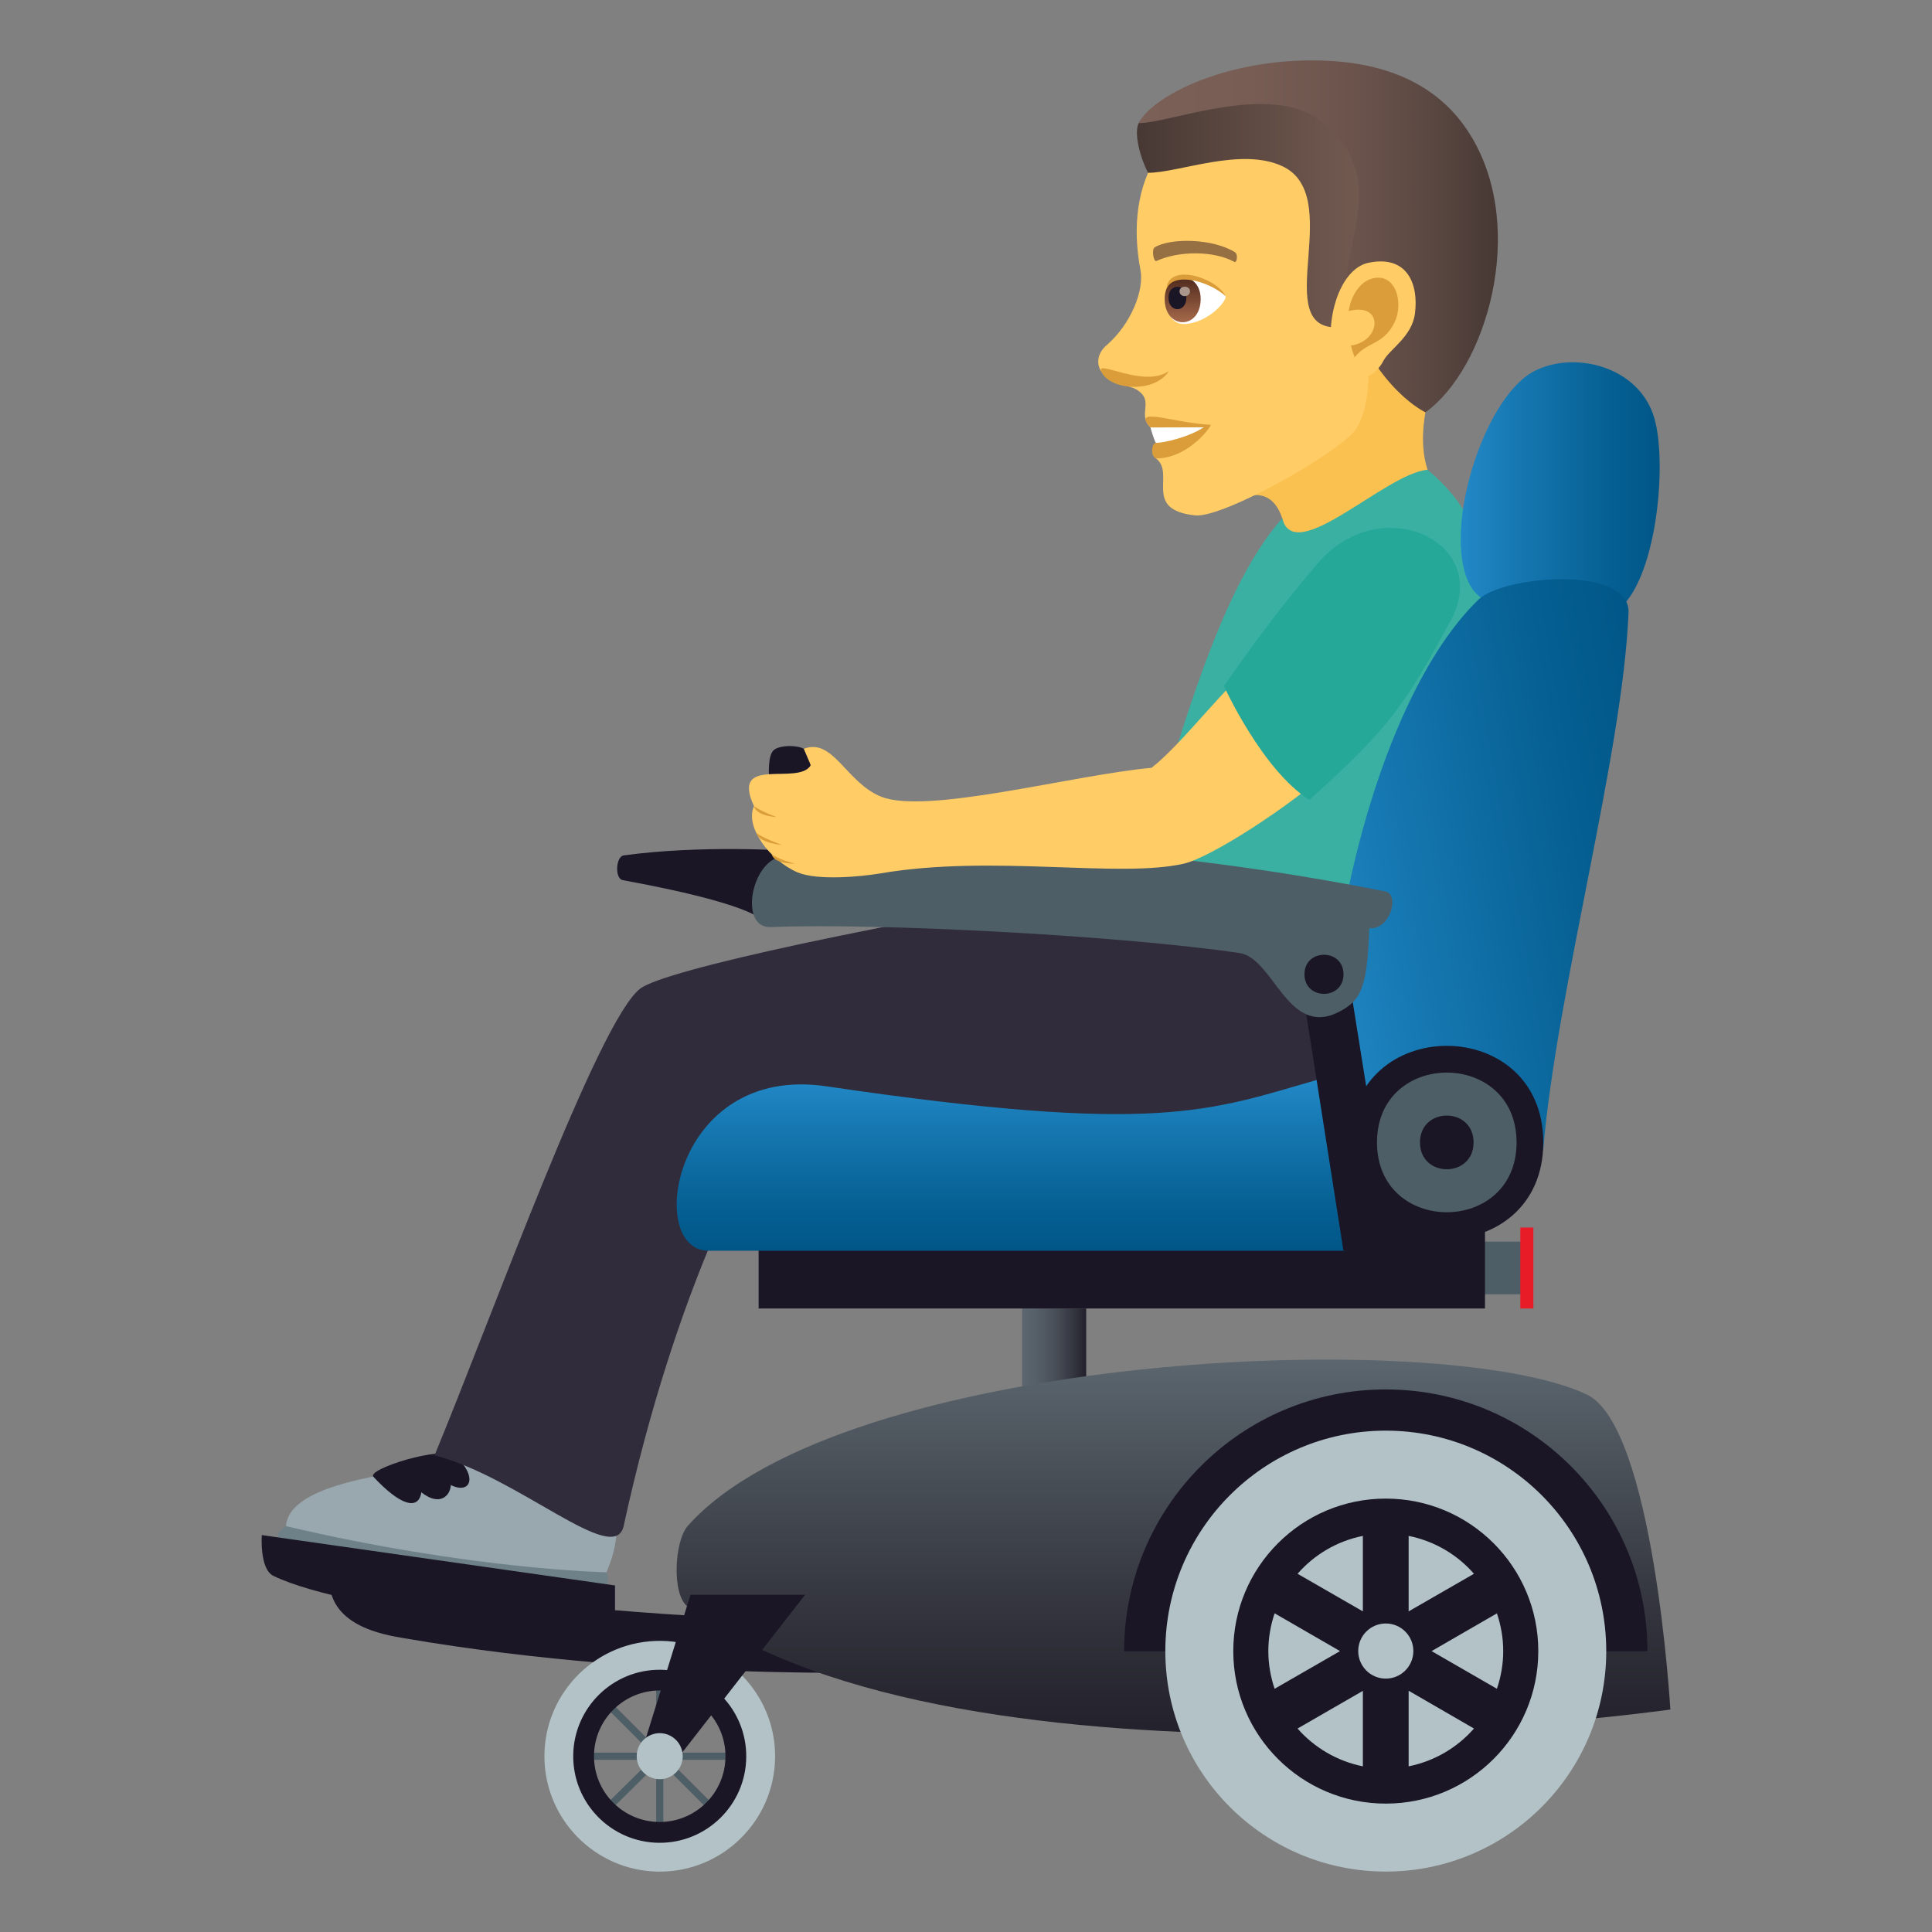 <?xml version="1.0" encoding="utf-8"?>
<!-- Generator: Adobe Illustrator 15.0.0, SVG Export Plug-In . SVG Version: 6.00 Build 0)  -->
<!DOCTYPE svg PUBLIC "-//W3C//DTD SVG 1.1//EN" "http://www.w3.org/Graphics/SVG/1.1/DTD/svg11.dtd">
<svg version="1.1" id="Layer_1" xmlns:x="http://ns.adobe.com/Extensibility/1.0/" xmlns:i="http://ns.adobe.com/AdobeIllustrator/10.0/" xmlns:graph="http://ns.adobe.com/Graphs/1.0/"
	 xmlns="http://www.w3.org/2000/svg" xmlns:xlink="http://www.w3.org/1999/xlink" xmlns:a="http://ns.adobe.com/AdobeSVGViewerExtensions/3.0/"
	 x="0px" y="0px" width="64px" height="64px" viewBox="0 0 64 64" enable-background="new 0 0 64 64" xml:space="preserve">
<rect x="0" y="0" width="64" height="64" fill="#808080" stroke="none"/>
<path fill="#6E8189" d="M9.474,50.555c0,0-0.509,0.32-0.12,0.432c4.957,1.408,10.665,1.621,10.665,1.621
	c0.217-0.229,0.072-0.523,0.072-0.523L9.474,50.555z"/>
<path fill="#99A8AE" d="M17.282,48.352c-4.684,0.326-7.704,0.855-7.808,2.203c6.117,1.443,10.617,1.529,10.617,1.529
	C21.189,49.5,19.403,48.547,17.282,48.352z"/>
<path fill="#1A1626" d="M12.37,48.92c0.871,0.938,1.489,1.137,1.588,0.514c0.593,0.473,0.957,0.131,0.976-0.24
	c0.646,0.32,0.91-0.26,0.162-0.955C14.666,47.869,12.136,48.668,12.37,48.92z"/>
<path fill="#302C3B" d="M46.126,34.193c0,0-2.877-6.866-7.748-5.101c-9.281,1.503-16.353,3.032-17.17,3.657
	c-1.395,1.067-4.892,10.819-6.813,15.461c2.781,0.709,5.963,3.725,6.265,2.338c1.756-8.074,4.317-12.324,4.317-12.324
	C34.94,37.162,42.163,40.828,46.126,34.193z"/>
<path fill="#FAC150" d="M41.006,16.557c1.133-0.54,1.458,0.451,1.533,0.866c0.25,1.365,5.359-0.194,4.785-1.762
	c-0.5-1.363,0.168-2.992,0.168-2.992C46.736,12.237,43.973,7.359,41.006,16.557z"/>
<path fill="#FFCC66" d="M41.931,3.039c-3.442,0.55-4.706,3.009-4.151,5.907c0.125,0.655-0.296,1.776-1.129,2.496
	c-0.303,0.262-0.332,0.609-0.184,0.841c0.29,0.455,0.929,0.459,1.195,0.63c0.597,0.38,0,0.8,0.448,1.248
	c0.204,0.204,0.788-0.066,0.171,1.015c0.688,0.502-0.459,1.711,1.309,1.897c0.928,0.098,4.852-2.115,5.342-2.878
	c0.514-0.802,0.393-2.283,0.393-2.283c2.643-0.762,3.576-3.069,3.006-5.483C47.534,3.053,44.162,2.683,41.931,3.039z"/>
<path fill="#DB9D3A" d="M38.11,14.161c0.323,0.198,0.182,0.51,0.182,0.51c-0.155,0-0.194,0.514,0.036,0.514
	c0.807,0,1.547-0.692,1.789-1.111C38.854,14.011,37.469,13.44,38.11,14.161z"/>
<path fill="#FFFFFF" d="M38.11,14.161c0,0,0.124,0.441,0.182,0.51c0.253,0,1.076-0.182,1.583-0.516L38.11,14.161z"/>
<linearGradient id="SVGID_1_" gradientUnits="userSpaceOnUse" x1="37.662" y1="6.71" x2="47.305" y2="6.71">
	<stop  offset="0" style="stop-color:#473834"/>
	<stop  offset="0.056" style="stop-color:#4B3B36"/>
	<stop  offset="0.669" style="stop-color:#6D564D"/>
	<stop  offset="1" style="stop-color:#7A6056"/>
	<a:midPointStop  offset="0" style="stop-color:#473834"/>
	<a:midPointStop  offset="0.43" style="stop-color:#473834"/>
	<a:midPointStop  offset="1" style="stop-color:#7A6056"/>
</linearGradient>
<path fill="url(#SVGID_1_)" d="M47.123,4.632c-2.447-3.683-8.943-1.453-9.402-0.553c-0.164,0.325,0.041,1.128,0.309,1.645
	c1.033,0,3.079-0.862,4.455-0.216c2.038,0.959-0.275,5.102,1.605,5.327C44.385,10.87,48.168,6.466,47.123,4.632z"/>
<linearGradient id="SVGID_2_" gradientUnits="userSpaceOnUse" x1="37.721" y1="7.83" x2="49.619" y2="7.83">
	<stop  offset="0" style="stop-color:#7A6056"/>
	<stop  offset="0.312" style="stop-color:#775D54"/>
	<stop  offset="0.569" style="stop-color:#6D554D"/>
	<stop  offset="0.805" style="stop-color:#5B4842"/>
	<stop  offset="1" style="stop-color:#473834"/>
	<a:midPointStop  offset="0" style="stop-color:#7A6056"/>
	<a:midPointStop  offset="0.746" style="stop-color:#7A6056"/>
	<a:midPointStop  offset="1" style="stop-color:#473834"/>
</linearGradient>
<path fill="url(#SVGID_2_)" d="M48.765,4.566c-0.7-1.184-2.116-2.574-5.331-2.566c-2.903,0.006-5.254,1.179-5.713,2.079
	c1.066,0,4.305-1.359,5.996-0.095c2.633,1.968,0.338,4.641,0.959,6.321c0.971,2.63,2.544,3.354,2.544,3.354
	C49.24,12.199,50.578,7.631,48.765,4.566z"/>
<path fill="#DB9D3A" d="M36.475,12.287c0.238,0.634,1.764,0.771,2.251,0C37.922,12.868,36.336,11.918,36.475,12.287z"/>
<path fill="#FFCC66" d="M45.336,8.704c-1.285,0.267-1.686,3.169-0.723,3.799c0.135,0.089,0.838,0.167,1.21-0.544
	c0.206-0.394,0.944-0.794,1.048-1.565C47.002,9.404,46.613,8.44,45.336,8.704z"/>
<path id="Path_577_" fill="#DB9D3A" d="M45.403,9.243c-0.326,0.111-0.634,0.488-0.728,1.063c1.157-0.313,1.105,0.987,0.076,1.142
	c0.033,0.126,0.072,0.255,0.123,0.389c0.41-0.523,0.951-0.402,1.318-1.151C46.525,10.009,46.213,8.968,45.403,9.243z"/>
<path fill="#FFFFFF" d="M40.602,9.814c0.018,0.186-0.569,0.854-1.316,0.917c-0.426,0.036-0.578-0.294-0.674-0.648
	C38.52,8.671,40.182,9.173,40.602,9.814z"/>
<linearGradient id="Path_1_" gradientUnits="userSpaceOnUse" x1="39.178" y1="10.675" x2="39.178" y2="9.187">
	<stop  offset="0" style="stop-color:#A6694A"/>
	<stop  offset="1" style="stop-color:#4F2A1E"/>
	<a:midPointStop  offset="0" style="stop-color:#A6694A"/>
	<a:midPointStop  offset="0.5" style="stop-color:#A6694A"/>
	<a:midPointStop  offset="1" style="stop-color:#4F2A1E"/>
</linearGradient>
<path id="Path_576_" fill="url(#Path_1_)" d="M38.582,9.904c0,1.027,1.191,1.027,1.191,0C39.773,8.948,38.582,8.948,38.582,9.904z"
	/>
<path id="Path_572_" fill="#1A1626" d="M38.707,9.857c0,0.514,0.594,0.514,0.594,0C39.301,9.379,38.707,9.379,38.707,9.857z"/>
<path id="Path_554_" fill="#AB968C" d="M39.074,9.649c0,0.215,0.346,0.215,0.346,0C39.42,9.448,39.074,9.448,39.074,9.649z"/>
<path fill="#DB9D3A" d="M40.602,9.814c-0.32-0.642-1.916-1.108-1.959-0.242C38.867,8.99,40.051,9.309,40.602,9.814z"/>
<path id="Path_553_" fill="#966F42" d="M40.907,8.354c-0.732-0.457-2.134-0.479-2.655-0.161c-0.113,0.062-0.039,0.494,0.055,0.453
	c0.729-0.339,1.902-0.347,2.582,0.029C40.98,8.723,41.018,8.417,40.907,8.354z"/>
<path fill="#3AB0A2" d="M45.033,32.75c0,0-3.047-3.104-7.885-1.892c1.776-5.883,3.104-11.195,5.327-13.687
	c0.406,1.609,3.409-1.485,4.814-1.61C52.456,19.85,45.235,26.026,45.033,32.75z"/>
<rect x="49.044" y="41.131" fill="#4E5E67" width="1.467" height="1.746"/>
<path fill="#1A1626" d="M30.996,55.354V53.76c0,0-9.26,0.195-20.087-1.557c-0.087,1.648,1.787,1.947,2.472,2.064
	C22.308,55.801,30.996,55.354,30.996,55.354z"/>
<path fill="#1A1626" d="M26.706,26.992H25.62c0,0-0.341-1.793,0-2.133c0.192-0.193,0.894-0.193,1.086,0
	C27.047,25.199,26.706,26.992,26.706,26.992z"/>
<path fill="#1A1626" d="M26.164,28.184l-0.952,2.279c0,0-0.307-0.525-4.584-1.307c-0.267-0.049-0.234-0.783,0.035-0.82
	C23.268,27.979,26.164,28.184,26.164,28.184z"/>
<linearGradient id="SVGID_3_" gradientUnits="userSpaceOnUse" x1="33.858" y1="44.687" x2="35.982" y2="44.687">
	<stop  offset="0" style="stop-color:#5B666E"/>
	<stop  offset="0.215" style="stop-color:#566069"/>
	<stop  offset="0.491" style="stop-color:#4A5059"/>
	<stop  offset="0.798" style="stop-color:#343640"/>
	<stop  offset="1" style="stop-color:#23212B"/>
	<a:midPointStop  offset="0" style="stop-color:#5B666E"/>
	<a:midPointStop  offset="0.654" style="stop-color:#5B666E"/>
	<a:midPointStop  offset="1" style="stop-color:#23212B"/>
</linearGradient>
<rect x="33.858" y="43.346" fill="url(#SVGID_3_)" width="2.124" height="2.682"/>
<path fill="#1A1626" d="M20.373,54.17v-1.65l-11.7-1.668c0,0-0.083,1.125,0.386,1.352C11.719,53.486,20.373,54.17,20.373,54.17z"/>
<rect x="21.736" y="55.598" fill="#4E5E67" width="0.238" height="5.162"/>
<rect x="19.274" y="58.059" fill="#4E5E67" width="5.162" height="0.238"/>
<rect x="21.735" y="55.599" transform="matrix(0.703 0.711 -0.711 0.703 47.866 1.736)" fill="#4E5E67" width="0.239" height="5.16"/>
<rect x="21.736" y="55.596" transform="matrix(-0.707 0.707 -0.707 -0.707 78.447 83.862)" fill="#4E5E67" width="0.238" height="5.164"/>
<path fill="#1A1626" d="M21.821,61.082c-1.601-0.02-2.888-1.336-2.869-2.938s1.337-2.889,2.937-2.869
	c1.6,0.018,2.887,1.336,2.868,2.938S23.42,61.102,21.821,61.082z M21.88,56c-1.201-0.014-2.188,0.951-2.203,2.152
	c-0.014,1.203,0.951,2.189,2.152,2.203s2.189-0.951,2.203-2.152C24.046,57.002,23.082,56.016,21.88,56z"/>
<path fill="#B3C2C6" d="M21.81,62c-2.106-0.025-3.8-1.76-3.775-3.867s1.759-3.801,3.866-3.777c2.106,0.027,3.801,1.76,3.775,3.867
	C25.65,60.33,23.916,62.025,21.81,62z M21.889,55.313c-1.582-0.02-2.881,1.25-2.9,2.832c-0.019,1.582,1.25,2.881,2.832,2.9
	c1.581,0.018,2.881-1.252,2.899-2.832C24.739,56.631,23.47,55.33,21.889,55.313z"/>
<linearGradient id="SVGID_4_" gradientUnits="userSpaceOnUse" x1="38.873" y1="57.447" x2="38.873" y2="45.039">
	<stop  offset="0" style="stop-color:#23212B"/>
	<stop  offset="0.314" style="stop-color:#32333C"/>
	<stop  offset="0.939" style="stop-color:#576169"/>
	<stop  offset="1" style="stop-color:#5B666E"/>
	<a:midPointStop  offset="0" style="stop-color:#23212B"/>
	<a:midPointStop  offset="0.551" style="stop-color:#23212B"/>
	<a:midPointStop  offset="1" style="stop-color:#5B666E"/>
</linearGradient>
<path fill="url(#SVGID_4_)" d="M55.333,56.631c0,0-23.364,3.311-32.548-3.404c-0.542-0.395-0.446-2.182,0-2.682
	c5.099-5.725,24.936-6.623,29.773-4.354C54.784,47.234,55.333,56.631,55.333,56.631z"/>
<polygon fill="#1A1626" points="22.874,52.83 21.208,58.178 22.503,58.178 26.669,52.83 "/>
<path fill="#B3C2C6" d="M21.845,58.939c-0.419-0.006-0.758-0.35-0.753-0.77c0.005-0.422,0.351-0.76,0.771-0.756
	c0.42,0.006,0.758,0.352,0.753,0.773C22.612,58.605,22.266,58.945,21.845,58.939z"/>
<path fill="#1A1626" d="M54.574,54.699c0-4.791-3.878-8.672-8.671-8.672c-4.781-0.002-8.662,3.887-8.666,8.672H54.574z"/>
<circle fill="#B3C2C6" cx="45.906" cy="54.695" r="7.303"/>
<circle fill="#1A1626" cx="45.906" cy="54.695" r="5.052"/>
<path fill="#B3C2C6" d="M49.587,55.943c0.133-0.391,0.209-0.814,0.209-1.248c0-0.439-0.076-0.857-0.209-1.25l-2.164,1.25
	L49.587,55.943z"/>
<path fill="#B3C2C6" d="M46.663,53.379l2.164-1.246c-0.554-0.633-1.309-1.084-2.164-1.254V53.379z"/>
<path fill="#B3C2C6" d="M42.223,53.443c-0.132,0.395-0.208,0.813-0.208,1.252c0,0.434,0.076,0.857,0.208,1.248l2.167-1.248
	L42.223,53.443z"/>
<path fill="#B3C2C6" d="M46.663,56.008v2.504c0.857-0.172,1.61-0.621,2.164-1.252L46.663,56.008z"/>
<path fill="#B3C2C6" d="M45.147,53.379v-2.5c-0.855,0.17-1.61,0.621-2.164,1.254L45.147,53.379z"/>
<path fill="#B3C2C6" d="M45.147,56.012l-2.164,1.248c0.555,0.631,1.309,1.08,2.164,1.252V56.012z"/>
<circle fill="#B3C2C6" cx="45.906" cy="54.693" r="0.913"/>
<linearGradient id="SVGID_5_" gradientUnits="userSpaceOnUse" x1="48.387" y1="16.289" x2="54.98" y2="16.289">
	<stop  offset="0" style="stop-color:#2289C7"/>
	<stop  offset="0.262" style="stop-color:#1779B3"/>
	<stop  offset="0.737" style="stop-color:#066093"/>
	<stop  offset="1" style="stop-color:#005687"/>
	<a:midPointStop  offset="0" style="stop-color:#2289C7"/>
	<a:midPointStop  offset="0.424" style="stop-color:#2289C7"/>
	<a:midPointStop  offset="1" style="stop-color:#005687"/>
</linearGradient>
<path fill="url(#SVGID_5_)" d="M53.554,20.234c-0.996,0.703-4.174,0.264-4.814-0.775c-1.025-1.656,0.344-6.232,2.061-7.152
	c1.309-0.703,3.5-0.199,4.004,1.555C55.245,15.402,54.862,19.309,53.554,20.234z"/>
<linearGradient id="SVGID_6_" gradientUnits="userSpaceOnUse" x1="172.592" y1="68.996" x2="185.445" y2="68.996" gradientTransform="matrix(0.985 -0.174 0.174 0.985 -139.276 -7.616)">
	<stop  offset="0" style="stop-color:#2289C7"/>
	<stop  offset="0.262" style="stop-color:#1779B3"/>
	<stop  offset="0.737" style="stop-color:#066093"/>
	<stop  offset="1" style="stop-color:#005687"/>
	<a:midPointStop  offset="0" style="stop-color:#2289C7"/>
	<a:midPointStop  offset="0.424" style="stop-color:#2289C7"/>
	<a:midPointStop  offset="1" style="stop-color:#005687"/>
</linearGradient>
<path fill="url(#SVGID_6_)" d="M51.126,38.033c-0.072,0.846-6.87,1.418-6.992,0.488c-0.798-6.059,1.387-15.324,4.844-18.66
	c0.823-0.793,5.032-1.15,4.969,0.438C53.759,24.955,51.571,32.798,51.126,38.033z"/>
<rect x="25.13" y="39.83" fill="#1A1626" width="24.062" height="3.516"/>
<rect x="50.362" y="40.664" fill="#E81C27" width="0.433" height="2.682"/>
<linearGradient id="SVGID_7_" gradientUnits="userSpaceOnUse" x1="33.944" y1="41.432" x2="33.944" y2="35.723">
	<stop  offset="0" style="stop-color:#005687"/>
	<stop  offset="0.264" style="stop-color:#066093"/>
	<stop  offset="0.738" style="stop-color:#1779B3"/>
	<stop  offset="1" style="stop-color:#2289C7"/>
	<a:midPointStop  offset="0" style="stop-color:#005687"/>
	<a:midPointStop  offset="0.576" style="stop-color:#005687"/>
	<a:midPointStop  offset="1" style="stop-color:#2289C7"/>
</linearGradient>
<path fill="url(#SVGID_7_)" d="M44.503,41.432c-1.52,0-19.667,0-21.038,0c-2.094,0-1.181-6.197,3.906-5.447
	c11.042,1.627,12.689,0.809,16.333-0.234C45.399,35.264,46.268,41.432,44.503,41.432z"/>
<path fill="#1A1626" d="M51.123,37.844c0,4.266-6.393,4.266-6.393,0S51.123,33.578,51.123,37.844z"/>
<path fill="#4E5E67" d="M50.238,37.844c0,3.084-4.623,3.084-4.623,0S50.238,34.76,50.238,37.844z"/>
<path fill="#1A1626" d="M48.814,37.844c0,1.186-1.775,1.186-1.775,0S48.814,36.658,48.814,37.844z"/>
<polygon fill="#1A1626" points="44.505,31.27 46.126,41.432 44.503,41.432 42.922,31.367 "/>
<path fill="#4E5E67" d="M44.333,33.531c-1.678,0.838-2.141-1.795-3.275-1.961c-3.908-0.574-11.914-1.004-15.531-0.859
	c-1.052,0.041-0.653-2.203,0.387-2.342c7.126-0.943,15.222,0.215,19.974,1.16c0.506,0.102,0.146,1.303-0.528,1.217
	C45.288,32.654,45.126,33.135,44.333,33.531z"/>
<path fill="#1A1626" d="M44.505,32.275c0,0.864-1.293,0.864-1.293,0C43.212,31.412,44.505,31.412,44.505,32.275z"/>
<path fill="#FFCC66" d="M26.858,25.348l-0.231-0.543c0.975-0.377,1.402,1.122,2.564,1.587c1.5,0.601,6.326-0.714,8.958-0.958
	c1.077-0.847,2.518-2.837,3.454-3.459l2.494,3.5c-1.365,1.229-3.971,2.928-4.886,3.136c-2.153,0.49-6.333-0.313-10.036,0.32
	c-0.641,0.109-2.095,0.247-2.753-0.032c-0.905-0.385-1.76-1.502-1.445-2.195C24.182,24.993,26.45,26.05,26.858,25.348z"/>
<path fill="#DB9D3A" d="M25.73,27.067c0,0-0.67-0.026-0.754-0.364C25.228,26.891,25.73,27.067,25.73,27.067z"/>
<path fill="#DB9D3A" d="M25.898,27.988c0,0-0.761-0.058-0.844-0.396C25.305,27.779,25.898,27.988,25.898,27.988z"/>
<path fill="#DB9D3A" d="M26.335,28.61c0,0-0.69,0.024-0.773-0.313C25.813,28.484,26.335,28.61,26.335,28.61z"/>
<path fill="#25A898" d="M43.67,18.642c2.09-2.425,5.806-0.673,4.375,1.936c-1.513,2.757-1.919,3.439-4.667,5.919
	c-1.563-0.978-2.834-3.771-2.834-3.771C41.523,21.329,42.476,20.027,43.67,18.642z"/>
</svg>
